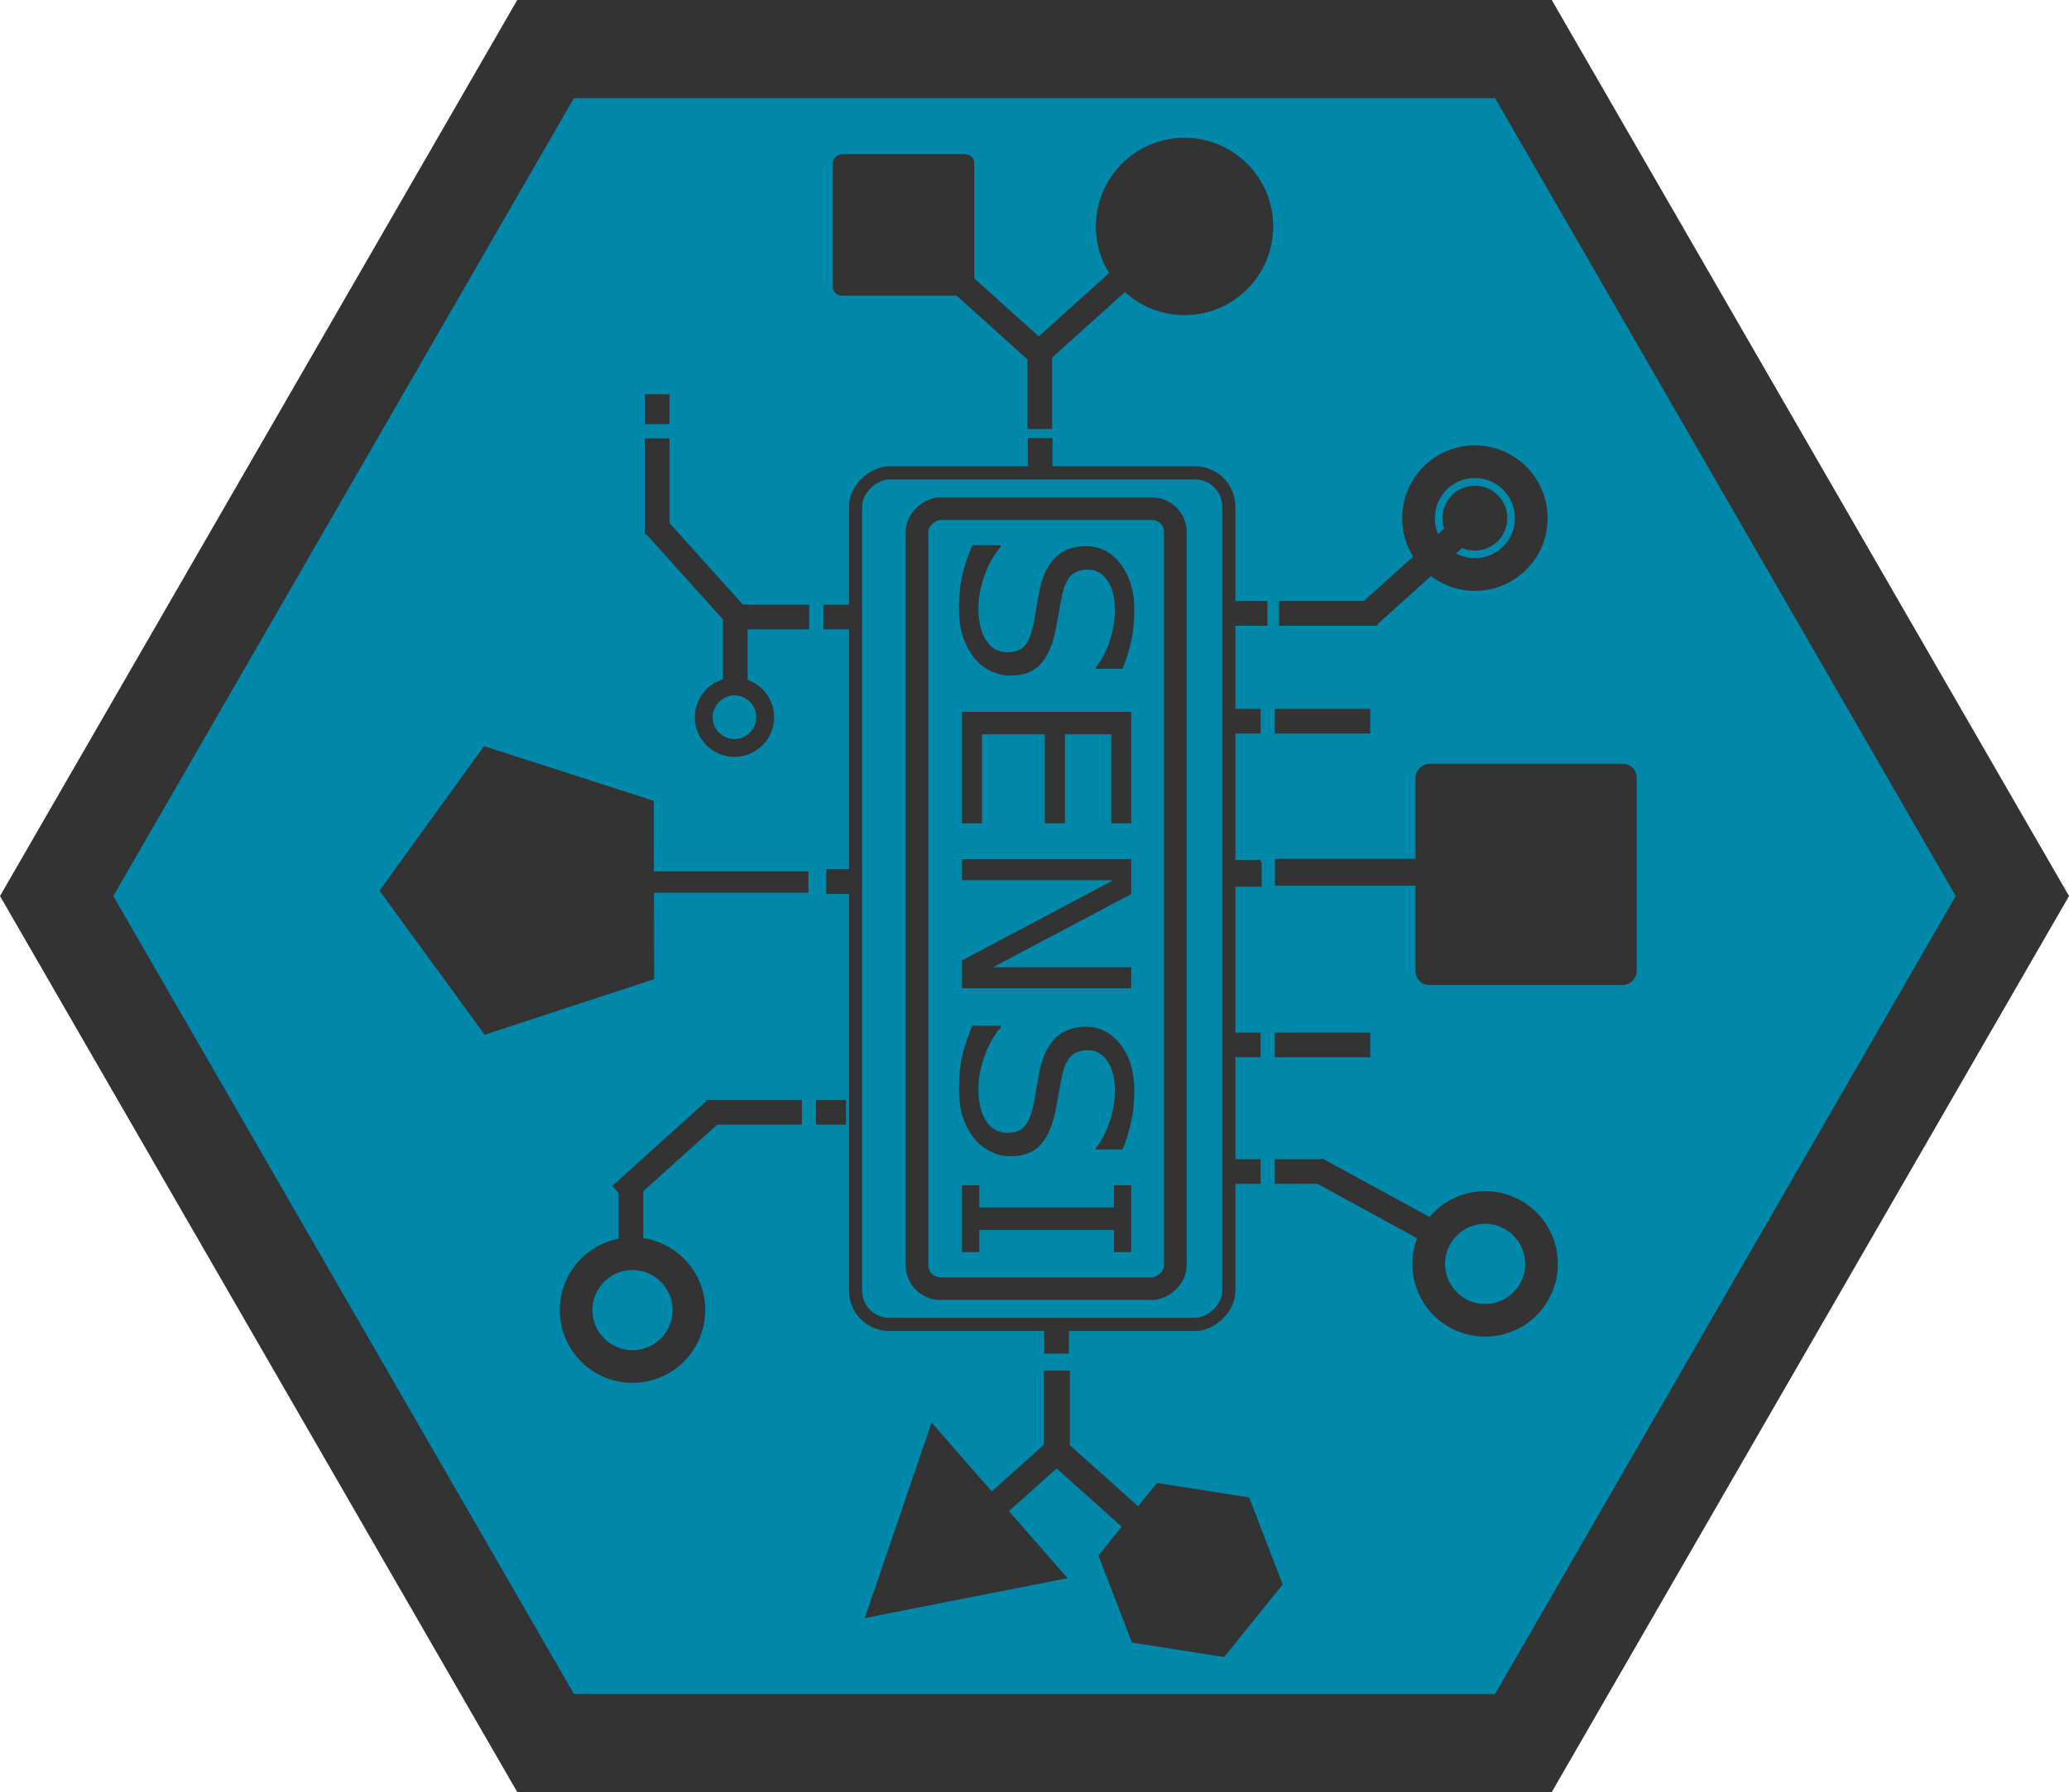 <?xml version='1.0' encoding='UTF-8' standalone='no'?>
<svg xmlns:svg="http://www.w3.org/2000/svg" xmlns:cc="http://creativecommons.org/ns#" xmlns:inkscape="http://www.inkscape.org/namespaces/inkscape" width="74.379" viewBox="0 0 74.379 64.415" sodipodi:docname="SENSIqueer.svg" xmlns:sodipodi="http://sodipodi.sourceforge.net/DTD/sodipodi-0.dtd" inkscape:version="0.92.4 (5da689c313, 2019-01-14)" xmlns:rdf="http://www.w3.org/1999/02/22-rdf-syntax-ns#" xmlns:dc="http://purl.org/dc/elements/1.1/" height="64.415" xmlns="http://www.w3.org/2000/svg" version="1.1" id="svg2">
 <sodipodi:namedview inkscape:zoom="4.1818246" guidetolerance="10" inkscape:cy="18.485705" inkscape:snap-global="true" inkscape:window-maximized="1" fit-margin-right="0" inkscape:current-layer="svg2" fit-margin-left="0" inkscape:pageshadow="2" objecttolerance="10" pagecolor="#ffffff" bordercolor="#666666" inkscape:window-x="-9" fit-margin-bottom="0" inkscape:window-height="1001" id="namedview10" inkscape:window-y="1071" fit-margin-top="0" inkscape:window-width="1920" showgrid="false" borderopacity="1" inkscape:pageopacity="0" gridtolerance="10" inkscape:cx="-35.172152"/>
 <defs id="defs6">
  <clipPath clipPathUnits="userSpaceOnUse" id="clipPath143">
   <rect width="203.144" x="-715.157" height="203.144" y="67.805" transform="rotate(-43.315)" style="stroke-width:1.712" id="rect145"/>
  </clipPath>
  <clipPath clipPathUnits="userSpaceOnUse" id="clipPath4719">
   <rect width="8.878" x="-34.547" rx="2.471" ry="0.407" height="42.942" y="25.718" style="fill:#000000;fill-opacity:1;stroke:#000000" id="rect4721"/>
  </clipPath>
  <clipPath clipPathUnits="userSpaceOnUse" id="clipPath4885">
   <circle cy="-28.001" transform="rotate(-38.419)" style="fill:none;stroke:#4d4d4d;stroke-width:0.602" r="10.93" id="circle4887" cx="-52.648"/>
  </clipPath>
  <clipPath clipPathUnits="userSpaceOnUse" id="clipPath4889">
   <circle cy="-28.001" transform="rotate(-38.419)" style="fill:none;stroke:#4d4d4d;stroke-width:0.602" r="10.93" id="circle4891" cx="-52.648"/>
  </clipPath>
  <clipPath clipPathUnits="userSpaceOnUse" id="clipPath4893">
   <circle cy="-28.001" transform="rotate(-38.419)" style="fill:none;stroke:#4d4d4d;stroke-width:0.602" r="10.93" id="circle4895" cx="-52.648"/>
  </clipPath>
  <clipPath clipPathUnits="userSpaceOnUse" id="clipPath4897">
   <circle cy="-28.001" transform="rotate(-38.419)" style="fill:none;stroke:#4d4d4d;stroke-width:0.602" r="10.93" id="circle4899" cx="-52.648"/>
  </clipPath>
  <clipPath clipPathUnits="userSpaceOnUse" id="clipPath4913">
   <circle cy="-54.135" transform="rotate(-38.419)" style="fill:none;stroke:#4d4d4d;stroke-width:1.339" r="24.284" id="circle4915" cx="-88.579"/>
  </clipPath>
  <clipPath clipPathUnits="userSpaceOnUse" id="clipPath4923">
   <path d="m -98.062,-0.254 c -0.495,0 -0.99,0 -1.484,0 -0.19,0 -0.384,0.034 -0.571,0 -0.237,-0.043 -0.449,-0.181 -0.685,-0.228 -0.299,-0.06 -0.615,0.06 -0.913,0 -0.236,-0.047 -0.449,-0.181 -0.685,-0.228 -0.149,-0.03 -0.305,0.017 -0.457,0 -0.193,-0.021 -0.378,-0.09 -0.571,-0.114 -0.113,-0.014 -0.228,0 -0.343,0 -0.304,0 -0.609,0 -0.913,0 -0.114,0 -0.234,0.036 -0.343,0 -0.036,-0.012 0.027,-0.087 0,-0.114 -0.027,-0.027 -0.076,0 -0.114,0 -0.228,0 -0.457,0 -0.685,0 -0.076,0 -0.155,0.018 -0.228,0 -0.083,-0.021 -0.147,-0.091 -0.228,-0.114 -0.187,-0.053 -0.383,-0.067 -0.571,-0.114 -0.234,-0.058 -0.449,-0.181 -0.685,-0.228 -0.075,-0.015 -0.154,0.015 -0.228,0 -0.118,-0.024 -0.228,-0.076 -0.343,-0.114 -0.114,-0.038 -0.231,-0.069 -0.343,-0.114 -0.066,-0.026 -0.391,-0.202 -0.457,-0.228 -0.074,-0.03 -0.482,-0.139 -0.571,-0.228 -0.027,-0.027 0.027,-0.087 0,-0.114 -0.027,-0.027 -0.078,0.012 -0.114,0 -0.827,-0.276 0.18,0.033 -0.343,-0.228 -0.332,-0.166 -0.402,-0.039 -0.685,-0.228 -0.599,-0.399 0.495,0.266 -0.114,-0.343 -0.114,-0.114 -0.228,0.057 -0.343,0 -0.252,-0.126 -0.035,-0.071 -0.114,-0.228 -0.052,-0.105 -0.259,-0.201 -0.343,-0.228 -0.036,-0.012 -0.087,0.027 -0.114,0 -1.1e-4,-1.092e-4 1.7e-4,-0.342 0,-0.343 -0.017,-0.051 -0.09,-0.066 -0.114,-0.114 -0.017,-0.034 0.017,-0.08 0,-0.114 -0.024,-0.048 -0.084,-0.069 -0.114,-0.114 -0.047,-0.071 -0.067,-0.158 -0.114,-0.228 -0.03,-0.045 -0.076,-0.076 -0.114,-0.114 -0.114,-0.114 -0.242,-0.216 -0.343,-0.343 -0.053,-0.066 -0.054,-0.168 -0.114,-0.228 -0.06,-0.06 -0.168,-0.054 -0.228,-0.114 -0.027,-0.027 0.027,-0.087 0,-0.114 -0.06,-0.06 -0.177,-0.046 -0.228,-0.114 -0.072,-0.096 -0.042,-0.246 -0.114,-0.343 -0.051,-0.068 -0.177,-0.046 -0.228,-0.114 -0.072,-0.096 -0.042,-0.246 -0.114,-0.343 -0.051,-0.068 -0.158,-0.067 -0.228,-0.114 -0.045,-0.03 -0.076,-0.076 -0.114,-0.114 -0.076,-0.076 -0.169,-0.139 -0.228,-0.228 -0.021,-0.032 0.027,-0.087 0,-0.114 -0.027,-0.027 -0.076,0 -0.114,0 -0.076,0 -0.16,0.034 -0.228,0 -0.034,-0.017 0.012,-0.078 0,-0.114 -0.027,-0.081 -0.054,-0.168 -0.114,-0.228 -0.236,-0.236 0.009,0.361 -0.228,-0.114 -0.079,-0.157 0.138,-0.102 -0.114,-0.228 -0.034,-0.017 -0.087,0.027 -0.114,0 -0.236,-0.236 0.361,0.009 -0.114,-0.228 -0.157,-0.079 -0.102,0.138 -0.228,-0.114 -0.046,-0.091 0.046,-0.251 0,-0.343 -0.048,-0.096 -0.194,-0.126 -0.228,-0.228 -0.024,-0.072 0,-0.152 0,-0.228 0,-0.114 0,-0.228 0,-0.343 0,-0.066 -0.021,-0.529 0,-0.571 0.048,-0.096 0.18,-0.132 0.228,-0.228 0.017,-0.034 -0.017,-0.08 0,-0.114 0.024,-0.048 0.09,-0.066 0.114,-0.114 0.017,-0.034 -0.021,-0.083 0,-0.114 0.06,-0.09 0.152,-0.152 0.228,-0.228 0.076,-0.076 0.152,-0.152 0.228,-0.228 0.038,-0.038 0.09,-0.066 0.114,-0.114 0.017,-0.034 -0.021,-0.083 0,-0.114 -0.098,-0.53 0.246,-0.131 0.343,-0.228 0.06,-0.06 0.067,-0.158 0.114,-0.228 0.03,-0.045 0.076,-0.076 0.114,-0.114 0.038,-0.038 0.066,-0.09 0.114,-0.114 0.034,-0.017 0.08,0.017 0.114,0 0.096,-0.048 0.132,-0.18 0.228,-0.228 0.068,-0.034 0.175,0.054 0.228,0 0.027,-0.027 -0.027,-0.087 0,-0.114 0.027,-0.027 0.076,0 0.114,0 0.228,0 0.457,0 0.685,0 0.533,0 1.066,0 1.599,0 0.228,0 0.457,0 0.685,0 0.076,0 0.155,0.018 0.228,0 0.083,-0.021 0.146,-0.094 0.228,-0.114 0.074,-0.018 0.152,0 0.228,0 0.19,0 0.381,0 0.571,0 0.571,0 1.142,0 1.713,0 0.381,0 0.761,0 1.142,0 0.076,0 0.152,0 0.228,0 0.114,0 0.232,-0.028 0.343,0 0.052,0.013 0.066,0.09 0.114,0.114 0.034,0.017 0.682,0 0.799,0 0.609,0 1.218,0 1.827,0 0.228,0 0.457,0 0.685,0 0.076,0 0.152,0 0.228,0 0.038,0 0.078,-0.012 0.114,0 0.081,0.027 0.158,0.067 0.228,0.114 0.045,0.03 0.063,0.097 0.114,0.114 0.063,0.021 0.588,0 0.685,0 0.038,0 0.076,0 0.114,0 0.038,0 0.08,-0.017 0.114,0 0.048,0.024 0.066,0.09 0.114,0.114 0.034,0.017 0.076,0 0.114,0 0.038,0 0.076,0 0.114,0 0.228,0 0.457,0 0.685,0 0.723,0 1.446,0 2.169,0 0.228,0 0.457,0 0.685,0 0.114,0 0.232,-0.028 0.343,0 0.083,0.021 0.146,0.094 0.228,0.114 0.074,0.018 0.152,0 0.228,0 0.228,0 0.457,0 0.685,0 0.11,0 0.651,-0.017 0.685,0 0.048,0.024 0.066,0.09 0.114,0.114 0.034,0.017 0.08,-0.017 0.114,0 0.29,0.145 -0.117,0.136 0.343,0.228 0.22,0.044 0.466,-0.044 0.685,0 0.236,0.047 0.449,0.181 0.685,0.228 0.149,0.03 0.309,-0.037 0.457,0 0.083,0.021 0.146,0.094 0.228,0.114 0.074,0.018 0.156,-0.024 0.228,0 0.356,0.119 -0.038,0.076 0.114,0.228 0.03,0.03 0.524,-0.031 0.571,0 0.071,0.047 0.043,0.181 0.114,0.228 0.063,0.042 0.155,-0.021 0.228,0 0.733,0.21 0.347,0.201 0.913,0.343 0.037,0.009 0.076,0 0.114,0 0.114,0.038 0.226,0.085 0.343,0.114 0.037,0.009 0.076,0 0.114,0 0.097,0 0.609,-0.019 0.685,0 0.165,0.041 0.292,0.187 0.457,0.228 0.074,0.018 0.156,-0.024 0.228,0 0.051,0.017 0.066,0.09 0.114,0.114 0.091,0.046 0.251,-0.046 0.343,0 0.034,0.017 -0.034,0.097 0,0.114 0.073,0.036 0.573,-0.037 0.685,0 0.076,0.038 0.152,0.076 0.228,0.114 0,0.038 -0.027,0.087 0,0.114 0.06,0.06 0.152,0.076 0.228,0.114 0.076,0.038 0.148,0.087 0.228,0.114 0.072,0.024 0.16,-0.034 0.228,0 0.096,0.048 0.139,0.169 0.228,0.228 0.499,0.332 -0.038,-0.051 0.457,0.114 0.158,0.053 0.116,0.259 0.228,0.343 0.096,0.072 0.235,0.06 0.343,0.114 0.048,0.024 0.069,0.084 0.114,0.114 0.071,0.047 0.181,0.043 0.228,0.114 0.042,0.063 -0.042,0.165 0,0.228 0.013,0.019 0.41,0.193 0.457,0.228 0.086,0.065 0.152,0.152 0.228,0.228 0.038,0.038 0.09,0.066 0.114,0.114 0.017,0.034 -0.017,0.08 0,0.114 0.238,0.475 -0.008,-0.122 0.228,0.114 0.027,0.027 -0.027,0.087 0,0.114 0.027,0.027 0.087,-0.027 0.114,0 0.011,0.011 0,0.527 0,0.571 0,0.228 0,0.457 0,0.685 0,0.076 0.018,0.155 0,0.228 -0.021,0.083 -0.083,0.149 -0.114,0.228 -0.045,0.112 -0.06,0.235 -0.114,0.343 -0.024,0.048 -0.082,0.071 -0.114,0.114 -0.082,0.11 -0.16,0.223 -0.228,0.343 -0.084,0.148 -0.108,0.336 -0.228,0.457 -0.085,0.085 -0.257,0.029 -0.343,0.114 -0.085,0.085 -0.076,0.228 -0.114,0.343 -0.114,0.076 -0.246,0.131 -0.343,0.228 -0.12,0.12 -0.126,0.321 -0.228,0.457 -0.494,0.494 -0.018,-0.03 -0.343,0.457 -0.097,0.145 -0.351,0.316 -0.457,0.457 -0.051,0.068 -0.043,0.181 -0.114,0.228 -0.063,0.042 -0.152,0 -0.228,0 -0.114,0 -0.234,-0.036 -0.343,0 -0.13,0.043 -0.233,0.146 -0.343,0.228 -0.043,0.032 -0.062,0.101 -0.114,0.114 -0.111,0.028 -0.234,-0.036 -0.343,0 -0.13,0.043 -0.22,0.167 -0.343,0.228 -0.033,0.017 -0.671,0.218 -0.685,0.228 -0.068,0.051 -0.076,0.152 -0.114,0.228 -0.114,0.114 -0.204,0.259 -0.343,0.343 -0.065,0.039 -0.154,-0.015 -0.228,0 -0.118,0.024 -0.224,0.094 -0.343,0.114 -0.113,0.019 -0.231,-0.022 -0.343,0 -0.083,0.017 -0.144,0.1 -0.228,0.114 -0.15,0.025 -0.304,0 -0.457,0 -0.114,0 -0.228,0 -0.343,0 -0.419,0 -0.837,0 -1.256,0 -0.533,0 -1.066,0 -1.599,0 -0.114,0 -0.228,0 -0.343,0 -0.114,0 -0.23,-0.019 -0.343,0 -0.119,0.02 -0.225,0.091 -0.343,0.114 -0.127,0.025 -0.422,0 -0.571,0 -0.381,0 -0.761,0 -1.142,0 -0.19,0 -0.381,0 -0.571,0 -0.076,0 -0.16,0.034 -0.228,0 -0.034,-0.017 0.027,-0.087 0,-0.114 -0.057,-0.057 -0.285,0.057 -0.343,0 -0.027,-0.027 0.027,-0.087 0,-0.114 -0.054,-0.054 -0.175,0.054 -0.228,0 -0.027,-0.027 0.027,-0.087 0,-0.114 -0.027,-0.027 -0.08,0.017 -0.114,0 -0.048,-0.024 -0.076,-0.076 -0.114,-0.114 -0.114,-0.038 -0.228,-0.076 -0.343,-0.114 z" inkscape:connector-curvature="0" style="fill:none;stroke:#000000;stroke-width:1.673px;stroke-linecap:butt;stroke-linejoin:miter;stroke-opacity:1" id="path4925"/>
  </clipPath>
  <clipPath clipPathUnits="userSpaceOnUse" id="clipPath4929">
   <path d="m -89.612,-2.994 c -0.114,-0.152 -0.228,-0.304 -0.343,-0.457 0,-0.038 0.017,-0.08 0,-0.114 -0.024,-0.048 -0.066,-0.09 -0.114,-0.114 -0.034,-0.017 -0.087,0.027 -0.114,0 -0.027,-0.027 0.012,-0.078 0,-0.114 -0.027,-0.081 -0.063,-0.16 -0.114,-0.228 -0.616,-0.821 0.127,0.241 -0.457,-0.343 -0.027,-0.027 0.017,-0.08 0,-0.114 -0.061,-0.123 -0.131,-0.246 -0.228,-0.343 -0.12,-0.12 -0.336,-0.108 -0.457,-0.228 -0.446,-0.446 0.026,-0.061 -0.114,-0.343 -0.069,-0.137 -0.274,-0.206 -0.343,-0.343 -0.017,-0.034 0.027,-0.087 0,-0.114 -0.027,-0.027 -0.087,0.027 -0.114,0 -0.027,-0.027 0.027,-0.087 0,-0.114 -0.027,-0.027 -0.087,0.027 -0.114,0 -0.04,-0.04 0.047,-0.319 0,-0.343 -0.068,-0.034 -0.16,0.034 -0.228,0 -0.03,-0.015 0.023,-0.16 0,-0.228 -0.027,-0.081 -0.076,-0.152 -0.114,-0.228 -0.076,-0.152 -0.134,-0.315 -0.228,-0.457 -0.03,-0.045 -0.09,-0.066 -0.114,-0.114 -0.017,-0.034 0.017,-0.08 0,-0.114 -0.238,-0.475 0.008,0.122 -0.228,-0.114 -0.027,-0.027 0,-0.076 0,-0.114 -0.038,-0.076 -0.054,-0.168 -0.114,-0.228 -0.027,-0.027 -0.087,0.027 -0.114,0 -0.054,-0.054 0.034,-0.16 0,-0.228 -0.024,-0.048 -0.09,-0.066 -0.114,-0.114 -0.037,-0.075 0.034,-0.47 0,-0.571 -0.027,-0.081 -0.087,-0.148 -0.114,-0.228 -0.024,-0.072 0.054,-0.175 0,-0.228 -0.236,-0.236 0.009,0.361 -0.228,-0.114 -0.034,-0.068 0.054,-0.175 0,-0.228 -0.027,-0.027 -0.087,0.027 -0.114,0 -0.027,-0.027 0.027,-0.087 0,-0.114 -0.054,-0.054 -0.175,0.054 -0.228,0 -0.027,-0.027 0.027,-0.087 0,-0.114 -0.054,-0.054 -0.16,0.034 -0.228,0 -0.048,-0.024 -0.076,-0.076 -0.114,-0.114 -0.076,-0.076 -0.152,-0.152 -0.228,-0.228 -0.178,-0.178 -0.321,-0.332 -0.571,-0.457 -0.068,-0.034 -0.152,0 -0.228,0 -0.038,0 -0.087,0.027 -0.114,0 -0.06,-0.06 -0.054,-0.168 -0.114,-0.228 -0.027,-0.027 -0.08,0.017 -0.114,0 -0.048,-0.024 -0.063,-0.097 -0.114,-0.114 -0.072,-0.024 -0.16,0.034 -0.228,0 -0.034,-0.017 0,-0.076 0,-0.114 -0.076,-0.038 -0.148,-0.087 -0.228,-0.114 -0.036,-0.012 -0.076,0 -0.114,0 -0.114,-0.038 -0.231,-0.069 -0.343,-0.114 -0.158,-0.063 -0.292,-0.187 -0.457,-0.228 -0.074,-0.018 -0.16,0.034 -0.228,0 -0.034,-0.017 0.036,-0.102 0,-0.114 -0.108,-0.036 -0.232,0.028 -0.343,0 -0.104,-0.026 -0.132,-0.18 -0.228,-0.228 -0.157,-0.079 -0.102,0.138 -0.228,-0.114 -0.017,-0.034 0.027,-0.087 0,-0.114 -0.038,-0.038 -0.374,0.028 -0.457,0 -0.051,-0.017 -0.066,-0.09 -0.114,-0.114 -0.034,-0.017 -0.076,0 -0.114,0 -0.076,0 -0.156,0.024 -0.228,0 -0.051,-0.017 -0.062,-0.101 -0.114,-0.114 -0.111,-0.028 -0.228,0 -0.343,0 -0.114,0 -0.228,0 -0.343,0 -0.038,0 -0.077,0.009 -0.114,0 -0.117,-0.029 -0.227,-0.081 -0.343,-0.114 -0.151,-0.043 -0.31,-0.059 -0.457,-0.114 -0.564,-0.282 -0.295,-0.175 -0.799,-0.343 -0.114,-0.038 -0.231,-0.069 -0.343,-0.114 -0.079,-0.032 -0.144,-0.1 -0.228,-0.114 -0.15,-0.025 -0.304,0 -0.457,0 -0.152,0 -0.304,0 -0.457,0 -0.114,0 -0.232,0.028 -0.343,0 -0.052,-0.013 -0.063,-0.097 -0.114,-0.114 -0.052,-0.017 -0.507,0 -0.571,0 -0.419,0 -0.837,0 -1.256,0 -0.723,0 -1.446,0 -2.169,0 -0.19,0 -0.381,0 -0.571,0 -0.114,0 -0.23,-0.019 -0.343,0 -0.119,0.02 -0.223,0.097 -0.343,0.114 -0.151,0.022 -0.304,0 -0.457,0 -0.076,0 -0.156,-0.024 -0.228,0 -0.051,0.017 -0.063,0.097 -0.114,0.114 -0.072,0.024 -0.152,0 -0.228,0 -0.076,0 -0.152,0 -0.228,0 -0.097,0 -0.395,-0.02 -0.457,0 -0.051,0.017 -0.063,0.097 -0.114,0.114 -0.435,0.145 -0.019,-0.253 -0.571,0.114 -0.032,0.021 0,0.076 0,0.114 -0.038,0.038 -0.066,0.09 -0.114,0.114 -0.068,0.034 -0.156,-0.024 -0.228,0 -0.076,0.038 -0.152,0.076 -0.228,0.114 0,0.038 0.027,0.087 0,0.114 -0.06,0.06 -0.158,0.067 -0.228,0.114 -0.045,0.03 -0.063,0.097 -0.114,0.114 -0.072,0.024 -0.156,-0.024 -0.228,0 -0.227,0.076 -0.053,0.107 -0.114,0.228 -0.024,0.048 -0.084,0.069 -0.114,0.114 -0.047,0.071 -0.067,0.158 -0.114,0.228 -0.03,0.045 -0.09,0.066 -0.114,0.114 -0.034,0.068 0.034,0.16 0,0.228 -0.024,0.048 -0.076,0.076 -0.114,0.114 -0.038,0.038 -0.069,0.084 -0.114,0.114 -0.071,0.047 -0.177,0.046 -0.228,0.114 -0.138,0.184 -0.114,0.368 -0.114,0.571 0,0.076 0,0.152 0,0.228 0,0.038 0.036,0.102 0,0.114 -0.108,0.036 -0.251,-0.069 -0.343,0 -0.096,0.072 -0.07,0.231 -0.114,0.343 -0.032,0.079 -0.067,0.158 -0.114,0.228 -0.124,0.186 -0.169,0.047 -0.228,0.343 0,0.114 0,0.228 0,0.343 -0.038,0.038 -0.097,0.063 -0.114,0.114 -0.019,0.058 0,0.603 0,0.685 0,0.038 0.017,0.08 0,0.114 -0.024,0.048 -0.09,0.066 -0.114,0.114 -0.017,0.034 0,0.076 0,0.114 0,0.266 0,0.533 0,0.799 0,0.076 0,0.152 0,0.228 0,0.076 -0.034,0.16 0,0.228 0.017,0.034 0.08,-0.017 0.114,0 0.048,0.024 0.09,0.066 0.114,0.114 0.034,0.068 -0.034,0.16 0,0.228 0.061,0.123 0.158,0.225 0.228,0.343 0.135,0.225 0.132,0.36 0.343,0.571 0.06,0.06 0.168,0.054 0.228,0.114 0.172,0.172 0.27,0.415 0.457,0.571 0.059,0.049 0.155,-0.018 0.228,0 0.083,0.021 0.16,0.063 0.228,0.114 0.172,0.129 0.289,0.322 0.457,0.457 0.107,0.086 0.228,0.152 0.343,0.228 0.114,0.076 0.216,0.174 0.343,0.228 0.811,0.348 0.164,0.01 0.685,0.114 0.41,0.082 0.729,0.388 1.142,0.457 0.113,0.019 0.228,0 0.343,0 0.19,0 0.381,0 0.571,0 0.038,0 0.077,-0.006 0.114,0 0.191,0.032 0.385,0.057 0.571,0.114 0.732,0.225 0.811,0.389 1.484,0.457 0.454,0.045 0.915,-0.033 1.37,0 0.268,0.019 0.531,0.095 0.799,0.114 0.266,0.019 0.534,-0.022 0.799,0 0.193,0.016 0.378,0.095 0.571,0.114 0.189,0.019 0.381,0 0.571,0 0.647,0 1.294,0 1.941,0 0.381,0 0.761,0 1.142,0 0.149,0 0.571,0.023 0.685,0 0.083,-0.017 0.146,-0.094 0.228,-0.114 0.074,-0.018 0.152,0 0.228,0 0.117,0 0.819,0.024 0.913,0 0.165,-0.041 0.295,-0.175 0.457,-0.228 0.062,-0.021 0.418,0 0.457,0 0.304,0 0.609,0 0.913,0 0.165,0 0.679,0.024 0.799,0 0.911,-0.182 -0.835,-0.114 0.685,-0.114 0.228,0 0.457,0 0.685,0 0.076,0 0.152,0 0.228,0 0.038,0 0.08,0.017 0.114,0 0.048,-0.024 0.066,-0.09 0.114,-0.114 0.026,-0.013 0.43,0 0.457,0 0.419,0 0.837,0 1.256,0 0.14,0 0.455,0.005 0.457,0 0.036,-0.108 0.036,-0.234 0,-0.343 -0.012,-0.036 -0.087,0.027 -0.114,0 -0.027,-0.027 -0.027,-0.087 0,-0.114 0.004,-0.005 0.415,0 0.457,0 0.038,0 0.08,0.017 0.114,0 0.048,-0.024 0.06,-0.114 0.114,-0.114 0.157,0 0.304,0.076 0.457,0.114 z" inkscape:connector-curvature="0" style="fill:none;stroke:#000000;stroke-width:1.673px;stroke-linecap:butt;stroke-linejoin:miter;stroke-opacity:1" id="path4931"/>
  </clipPath>
  <clipPath clipPathUnits="userSpaceOnUse" id="clipPath4937">
   <path d="m -106.607,-13.806 3.31,2.503 9.527,2.503 1.938,3.714 -15.179,2.745 -9.285,-6.298 z" inkscape:connector-curvature="0" style="fill:none;stroke:#000000;stroke-width:0.335;stroke-linecap:butt;stroke-linejoin:miter;stroke-miterlimit:4;stroke-dasharray:none;stroke-opacity:1" id="path4939"/>
  </clipPath>
  <clipPath clipPathUnits="userSpaceOnUse" id="clipPath5191">
   <path d="M -69.327,0.819 -46.127,24.019 -43.057,8.325 V -2.729 Z" inkscape:connector-curvature="0" style="fill:none;stroke:#000000;stroke-width:1px;stroke-linecap:butt;stroke-linejoin:miter;stroke-opacity:1" id="path5193"/>
  </clipPath>
  <clipPath clipPathUnits="userSpaceOnUse" id="clipPath5742">
   <path d="m -74.513,-4.64 24.974,24.974 V -4.64 Z" inkscape:connector-curvature="0" style="fill:none;stroke:#000000;stroke-width:1px;stroke-linecap:butt;stroke-linejoin:miter;stroke-opacity:1" id="path5744"/>
  </clipPath>
  <clipPath clipPathUnits="userSpaceOnUse" id="clipPath5785">
   <rect width="20.812" x="-29.375" ry="0.834" height="11.157" y="42.647" transform="rotate(45)" style="fill:#333333;fill-opacity:1;stroke:none;stroke-width:0.225;stroke-miterlimit:4;stroke-dasharray:none;stroke-opacity:1" id="rect5787"/>
  </clipPath>
  <clipPath clipPathUnits="userSpaceOnUse" id="clipPath5799">
   <rect width="29.726" x="-89.513" ry="5.889" height="29.357" y="7.84" transform="rotate(-45)" style="fill:#333333;fill-opacity:1;stroke:none;stroke-width:0.255;stroke-miterlimit:4;stroke-dasharray:none;stroke-opacity:1" id="rect5801"/>
  </clipPath>
  <clipPath clipPathUnits="userSpaceOnUse" id="clipPath5799-1">
   <rect width="29.726" x="-89.513" ry="5.889" height="29.357" y="7.84" transform="rotate(-45)" style="fill:#333333;fill-opacity:1;stroke:none;stroke-width:0.255;stroke-miterlimit:4;stroke-dasharray:none;stroke-opacity:1" id="rect5801-2"/>
  </clipPath>
  <clipPath clipPathUnits="userSpaceOnUse" id="clipPath1540">
   <rect width="23.604" x="75.155" ry="1.126" height="15.511" y="24.289" transform="rotate(90)" style="fill:none;fill-opacity:1;stroke:#000000;stroke-width:0.09;stroke-miterlimit:4;stroke-dasharray:none;stroke-opacity:1" id="rect1542"/>
  </clipPath>
  <clipPath clipPathUnits="userSpaceOnUse" id="clipPath1119">
   <rect width="20.004" x="330.999" rx="2.629" ry="1.581" y="74.346" height="20.327" style="opacity:0.511;fill:none;fill-opacity:1;stroke:#000000;stroke-width:0.426;stroke-miterlimit:4;stroke-dasharray:none;stroke-dashoffset:0;stroke-opacity:1" id="rect1121"/>
  </clipPath>
  <clipPath clipPathUnits="userSpaceOnUse" id="clipPath3321">
   <rect width="20.004" x="753.907" rx="2.629" ry="1.581" height="20.327" y="386.042" style="opacity:0.511;fill:none;fill-opacity:1;stroke:#000000;stroke-width:0.426;stroke-miterlimit:4;stroke-dasharray:none;stroke-dashoffset:0;stroke-opacity:1" id="rect3323"/>
  </clipPath>
  <clipPath clipPathUnits="userSpaceOnUse" id="clipPath4719-1">
   <rect width="8.878" x="-34.547" rx="2.471" ry="0.407" height="42.942" y="25.718" style="fill:#000000;fill-opacity:1;stroke:#000000" id="rect4721-3"/>
  </clipPath>
  <clipPath clipPathUnits="userSpaceOnUse" id="clipPath6702">
   <rect width="8.878" x="-34.547" rx="2.471" ry="0.407" height="42.942" y="25.718" style="fill:#000000;fill-opacity:1;stroke:#000000" id="rect6700"/>
  </clipPath>
  <clipPath clipPathUnits="userSpaceOnUse" id="clipPath143-4">
   <rect width="203.144" x="-715.157" y="67.805" height="203.144" transform="rotate(-43.315)" style="stroke-width:1.712" id="rect145-9"/>
  </clipPath>
 </defs>
 <path d="M 19.613,62.651 2.037,32.207 19.613,1.764 H 54.766 L 72.343,32.207 54.766,62.651 Z" inkscape:connector-curvature="0" style="fill:#0088aa;fill-opacity:1;stroke:#333333;stroke-width:3.528;stroke-miterlimit:4;stroke-dasharray:none;stroke-dashoffset:0;stroke-opacity:1" id="path2846"/>
 <path d="m 55.578,18.624 a 2.557,2.557 0 0 0 -2.557,-2.557 2.557,2.557 0 0 0 -2.557,2.557 2.557,2.557 0 0 0 2.557,2.557 2.557,2.557 0 0 0 2.557,-2.557 z m -1.059,0 a 1.498,1.498 0 0 1 -1.498,1.498 1.498,1.498 0 0 1 -1.498,-1.498 1.498,1.498 0 0 1 1.498,-1.498 1.498,1.498 0 0 1 1.498,1.498 z" inkscape:connector-curvature="0" style="opacity:1;fill:#333333;fill-opacity:1;stroke:#333333;stroke-width:0.116;stroke-miterlimit:4;stroke-dasharray:none;stroke-opacity:1" id="path4764"/>
 <circle cy="-53.021" transform="rotate(90)" style="opacity:1;fill:#333333;fill-opacity:1;stroke:#333333;stroke-width:0.087;stroke-miterlimit:4;stroke-dasharray:none;stroke-opacity:1" id="circle4766" r="1.122" cx="18.624"/>
 <rect width="6.374" x="22.635" ry="0" height="0.664" y="31.372" style="opacity:1;fill:#333333;fill-opacity:1;stroke:#333333;stroke-width:0.105;stroke-miterlimit:4;stroke-dasharray:none;stroke-opacity:1" id="rect4770"/>
 <rect width="3.248" x="49.308" ry="0" height="0.856" y="-38.418" transform="rotate(90)" style="opacity:1;fill:#333333;fill-opacity:1;stroke:#333333;stroke-width:0.085;stroke-miterlimit:4;stroke-dasharray:none;stroke-opacity:1" id="rect4772"/>
 <rect width="4.786" x="63.297" ry="0" y="13.093" height="0.837" transform="matrix(0.745,0.667,-0.671,0.742,0,0)" style="opacity:1;fill:#333333;fill-opacity:1;stroke:#333333;stroke-width:0.102;stroke-miterlimit:4;stroke-dasharray:none;stroke-opacity:1" id="rect4774"/>
 <rect width="4.786" x="6.961" ry="0" height="0.837" y="63.748" transform="matrix(-0.745,0.667,0.671,0.742,0,0)" style="opacity:1;fill:#333333;fill-opacity:1;stroke:#333333;stroke-width:0.102;stroke-miterlimit:4;stroke-dasharray:none;stroke-opacity:1" id="rect4776"/>
 <rect width="3.077" x="-15.382" ry="0" y="-37.784" height="0.807" transform="matrix(0,-1,-1,0,0,0)" style="opacity:1;fill:#333333;fill-opacity:1;stroke:#333333;stroke-width:0.08;stroke-miterlimit:4;stroke-dasharray:none;stroke-opacity:1" id="rect4780"/>
 <rect width="4.522" x="19.423" ry="0" height="0.791" y="-34.819" transform="matrix(0.743,-0.669,-0.669,-0.743,0,0)" style="opacity:1;fill:#333333;fill-opacity:1;stroke:#333333;stroke-width:0.096;stroke-miterlimit:4;stroke-dasharray:none;stroke-opacity:1" id="rect4782"/>
 <rect width="4.522" x="-36.129" ry="0" y="15.158" height="0.791" transform="rotate(-138.007)" style="opacity:1;fill:#333333;fill-opacity:1;stroke:#333333;stroke-width:0.096;stroke-miterlimit:4;stroke-dasharray:none;stroke-opacity:1" id="rect4784"/>
 <circle cy="-42.583" transform="rotate(90)" style="opacity:1;fill:#333333;fill-opacity:1;stroke:#333333;stroke-width:0.177;stroke-miterlimit:4;stroke-dasharray:none;stroke-opacity:1" r="3.099" id="circle4788" cx="8.14"/>
 <rect width="4.944" x="5.614" rx="0.25" ry="0.25" y="-34.955" height="4.944" transform="rotate(90)" style="opacity:1;fill:#333333;fill-opacity:1;stroke:#333333;stroke-width:0.14;stroke-miterlimit:4;stroke-dasharray:none;stroke-opacity:1" id="rect4790"/>
 <path sodipodi:cy="560.42255" inkscape:flatsided="true" sodipodi:sides="5" d="m -362.876,660.714 -142.989,-3.776 -40.595,-137.158 117.9,-80.992 113.461,87.102 z" sodipodi:r2="60.838161" inkscape:randomized="0" sodipodi:type="star" inkscape:transform-center-y="20.650768" inkscape:rounded="0" transform="matrix(0.027,0.035,-0.035,0.027,50.369,31.982)" sodipodi:cx="-431.77216" style="opacity:1;fill:#333333;fill-opacity:1;stroke:#333333;stroke-width:2.762;stroke-miterlimit:4;stroke-dasharray:none;stroke-opacity:1" sodipodi:arg2="1.5971967" inkscape:transform-center-x="0.46065586" sodipodi:r1="121.67632" id="path4792" sodipodi:arg1="0.96887812"/>
 <rect width="7.737" x="27.562" rx="0.391" ry="0.391" y="-58.731" height="7.737" transform="rotate(90)" style="opacity:1;fill:#333333;fill-opacity:1;stroke:#333333;stroke-width:0.219;stroke-miterlimit:4;stroke-dasharray:none;stroke-opacity:1" id="rect4794"/>
 <path sodipodi:cy="344.89777" inkscape:flatsided="true" sodipodi:sides="3" d="M -32.141,436.376 -224.475,364.464 -66.03,233.854 Z" sodipodi:r2="59.276054" inkscape:randomized="0" sodipodi:type="star" inkscape:transform-center-y="-17.483608" inkscape:rounded="0" transform="matrix(0.001,0.035,-0.035,0.001,46.497,58.759)" sodipodi:cx="-107.54876" style="opacity:1;fill:#333333;fill-opacity:1;stroke:#333333;stroke-width:3.916;stroke-miterlimit:4;stroke-dasharray:none;stroke-opacity:1" sodipodi:arg2="1.928596" inkscape:transform-center-x="26.156667" sodipodi:r1="118.55211" id="path4796" sodipodi:arg1="0.88139845"/>
 <path sodipodi:cy="-80.352531" inkscape:flatsided="true" sodipodi:sides="6" d="m -678.67,3.709 -105.558,14.71 -65.518,-84.061 40.04,-98.771 105.558,-14.71 65.518,84.061 z" sodipodi:r2="53.289085" inkscape:randomized="0" sodipodi:type="star" inkscape:transform-center-y="-3.3897822" inkscape:rounded="0" transform="matrix(0.007,0.03,-0.03,0.007,45.598,79.321)" sodipodi:cx="-744.18805" style="opacity:1;fill:#333333;fill-opacity:1;stroke:#333333;stroke-width:3.916;stroke-miterlimit:4;stroke-dasharray:none;stroke-opacity:1" sodipodi:arg2="1.4323346" inkscape:transform-center-x="26.736574" sodipodi:r1="106.57817" id="path4798" sodipodi:arg1="0.90873586"/>
 <g transform="matrix(0,0.304,-0.304,0,31.194,26.997)" style="fill:#333333;fill-opacity:1" id="use5545-3">
  <g style="font-style:normal;font-weight:normal;font-size:27.526px;line-height:1.25;font-family:sans-serif;letter-spacing:0px;word-spacing:0px;fill:#333333;fill-opacity:1;stroke:none;stroke-width:0.688" aria-label="SENSI" id="text20">
   <path d="m -8.916,-16.864 q 0,1.169 -0.551,2.312 -0.538,1.142 -1.519,1.935 -1.075,0.86 -2.513,1.344 -1.425,0.484 -3.441,0.484 -2.164,0 -3.898,-0.403 -1.72,-0.403 -3.508,-1.196 v -3.333 h 0.188 q 1.519,1.263 3.508,1.949 1.989,0.685 3.736,0.685 2.473,0 3.844,-0.927 1.384,-0.927 1.384,-2.473 0,-1.331 -0.659,-1.962 -0.645,-0.632 -1.976,-0.981 -1.008,-0.269 -2.191,-0.444 -1.169,-0.175 -2.486,-0.444 -2.661,-0.565 -3.952,-1.922 -1.277,-1.371 -1.277,-3.562 0,-2.513 2.124,-4.113 2.124,-1.613 5.39,-1.613 2.11,0 3.871,0.403 1.761,0.403 3.118,0.995 v 3.145 h -0.188 q -1.142,-0.968 -3.011,-1.599 -1.855,-0.645 -3.804,-0.645 -2.137,0 -3.441,0.887 -1.29,0.887 -1.29,2.285 0,1.25 0.645,1.962 0.645,0.712 2.271,1.089 0.86,0.188 2.446,0.457 1.586,0.269 2.688,0.551 2.231,0.591 3.36,1.788 1.129,1.196 1.129,3.347 z" inkscape:connector-curvature="0" style="fill:#333333;stroke-width:0.688" id="path977"/>
   <path d="m 8.543,-11.152 h -13.185 v -20.013 h 13.185 v 2.366 H -1.98 v 5.484 H 8.543 v 2.366 H -1.98 v 7.433 H 8.543 Z" inkscape:connector-curvature="0" style="fill:#333333;stroke-width:0.688" id="path979"/>
   <path d="M 28.046,-11.152 H 24.753 L 15.264,-29.054 v 17.903 h -2.486 v -20.013 h 4.126 l 8.656,16.344 v -16.344 h 2.486 z" inkscape:connector-curvature="0" style="fill:#333333;stroke-width:0.688" id="path981"/>
   <path d="m 47.911,-16.864 q 0,1.169 -0.551,2.312 -0.538,1.142 -1.519,1.935 -1.075,0.86 -2.513,1.344 -1.425,0.484 -3.441,0.484 -2.164,0 -3.898,-0.403 -1.72,-0.403 -3.508,-1.196 v -3.333 h 0.188 q 1.519,1.263 3.508,1.949 1.989,0.685 3.736,0.685 2.473,0 3.844,-0.927 1.384,-0.927 1.384,-2.473 0,-1.331 -0.659,-1.962 -0.645,-0.632 -1.976,-0.981 -1.008,-0.269 -2.191,-0.444 -1.169,-0.175 -2.486,-0.444 -2.661,-0.565 -3.952,-1.922 -1.277,-1.371 -1.277,-3.562 0,-2.513 2.124,-4.113 2.124,-1.613 5.39,-1.613 2.11,0 3.871,0.403 1.761,0.403 3.118,0.995 v 3.145 h -0.188 q -1.142,-0.968 -3.011,-1.599 -1.855,-0.645 -3.804,-0.645 -2.137,0 -3.441,0.887 -1.29,0.887 -1.29,2.285 0,1.25 0.645,1.962 0.645,0.712 2.271,1.089 0.86,0.188 2.446,0.457 1.586,0.269 2.688,0.551 2.231,0.591 3.36,1.788 1.129,1.196 1.129,3.347 z" inkscape:connector-curvature="0" style="fill:#333333;stroke-width:0.688" id="path983"/>
   <path d="M 59.241,-11.152 H 51.338 v -2.043 h 2.621 V -29.122 H 51.338 v -2.043 h 7.903 v 2.043 H 56.62 v 15.927 h 2.621 z" inkscape:connector-curvature="0" style="fill:#333333;stroke-width:0.688" id="path985"/>
  </g>
 </g>
 <rect width="30.609" x="16.997" rx="1.211" ry="1.211" height="13.416" y="-44.174" transform="rotate(90)" style="opacity:1;fill:none;fill-opacity:1;stroke:#333333;stroke-width:0.473;stroke-miterlimit:4;stroke-dasharray:none;stroke-opacity:1" id="rect1798"/>
 <rect width="28.034" x="18.285" rx="0.838" ry="0.838" height="9.286" y="-42.252" transform="rotate(90)" style="opacity:1;fill:none;fill-opacity:1;stroke:#333333;stroke-width:0.813;stroke-miterlimit:4;stroke-dasharray:none;stroke-opacity:1" id="rect1798-7"/>
 <rect width="1.026" x="-16.796" ry="0" y="-37.813" height="0.84" transform="matrix(0,-1,-1,0,0,0)" style="opacity:1;fill:#333333;fill-opacity:1;stroke:#333333;stroke-width:0.047;stroke-miterlimit:4;stroke-dasharray:none;stroke-opacity:1" id="rect4780-4"/>
 <rect width="1.026" x="29.727" ry="0" y="-32.107" height="0.84" transform="scale(1,-1)" style="opacity:1;fill:#333333;fill-opacity:1;stroke:#333333;stroke-width:0.047;stroke-miterlimit:4;stroke-dasharray:none;stroke-opacity:1" id="rect4780-4-9"/>
 <rect width="1.026" x="44.308" ry="0" height="0.84" y="-31.849" transform="scale(1,-1)" style="opacity:1;fill:#333333;fill-opacity:1;stroke:#333333;stroke-width:0.047;stroke-miterlimit:4;stroke-dasharray:none;stroke-opacity:1" id="rect1927"/>
 <rect width="1.026" x="-48.632" ry="0" y="-38.402" height="0.84" transform="matrix(0,-1,-1,0,0,0)" style="opacity:1;fill:#333333;fill-opacity:1;stroke:#333333;stroke-width:0.047;stroke-miterlimit:4;stroke-dasharray:none;stroke-opacity:1" id="rect4780-4-5"/>
 <g transform="matrix(0,0.236,-0.236,0,-56.981,31.518)" id="g1997">
  <rect width="14.247" x="436.852" ry="0" y="38.419" height="3.412" transform="matrix(0,-1,-1,0,0,0)" style="opacity:1;fill:#333333;fill-opacity:1;stroke:#333333;stroke-width:0.354;stroke-miterlimit:4;stroke-dasharray:none;stroke-opacity:1" id="rect1927-6"/>
  <rect width="19.199" x="361.004" ry="0" y="-273.216" height="3.358" transform="matrix(-0.669,-0.743,-0.743,0.669,0,0)" style="opacity:1;fill:#333333;fill-opacity:1;stroke:#333333;stroke-width:0.408;stroke-miterlimit:4;stroke-dasharray:none;stroke-opacity:1" id="rect4782-8"/>
  <rect width="4.358" x="430.051" ry="0" height="3.566" y="38.342" transform="matrix(0,-1,-1,0,0,0)" style="opacity:1;fill:#333333;fill-opacity:1;stroke:#333333;stroke-width:0.2;stroke-miterlimit:4;stroke-dasharray:none;stroke-opacity:1" id="rect1992"/>
 </g>
 <g transform="matrix(0,0.236,-0.236,0,-57.072,31.518)" id="g2008">
  <rect width="14.247" x="436.852" ry="0" height="3.412" y="38.419" transform="matrix(0,-1,-1,0,0,0)" style="opacity:1;fill:#333333;fill-opacity:1;stroke:#333333;stroke-width:0.354;stroke-miterlimit:4;stroke-dasharray:none;stroke-opacity:1" id="rect2002"/>
  <rect width="19.199" x="361.004" ry="0" height="3.358" y="-273.216" transform="matrix(-0.669,-0.743,-0.743,0.669,0,0)" style="opacity:1;fill:#333333;fill-opacity:1;stroke:#333333;stroke-width:0.408;stroke-miterlimit:4;stroke-dasharray:none;stroke-opacity:1" id="rect2004"/>
  <rect width="4.358" x="430.051" ry="0" y="38.342" height="3.566" transform="matrix(0,-1,-1,0,0,0)" style="opacity:1;fill:#333333;fill-opacity:1;stroke:#333333;stroke-width:0.2;stroke-miterlimit:4;stroke-dasharray:none;stroke-opacity:1" id="rect2006"/>
 </g>
 <g transform="matrix(0,-0.236,0.236,0,131.881,30.511)" id="g2016">
  <rect width="14.247" x="436.852" ry="0" y="38.419" height="3.412" transform="matrix(0,-1,-1,0,0,0)" style="opacity:1;fill:#333333;fill-opacity:1;stroke:#333333;stroke-width:0.354;stroke-miterlimit:4;stroke-dasharray:none;stroke-opacity:1" id="rect2010"/>
  <rect width="19.199" x="361.004" ry="0" y="-273.216" height="3.358" transform="matrix(-0.669,-0.743,-0.743,0.669,0,0)" style="opacity:1;fill:#333333;fill-opacity:1;stroke:#333333;stroke-width:0.408;stroke-miterlimit:4;stroke-dasharray:none;stroke-opacity:1" id="rect2012"/>
  <rect width="4.358" x="430.051" ry="0" height="3.566" y="38.342" transform="matrix(0,-1,-1,0,0,0)" style="opacity:1;fill:#333333;fill-opacity:1;stroke:#333333;stroke-width:0.2;stroke-miterlimit:4;stroke-dasharray:none;stroke-opacity:1" id="rect2014"/>
 </g>
 <g transform="matrix(0,0.213,-0.213,0,69.114,-4.186)" id="g1195">
  <rect width="7.914" x="-109.185" ry="0" height="3.874" y="215.417" transform="rotate(-90)" style="opacity:1;fill:#333333;fill-opacity:1;stroke:#333333;stroke-width:0.281;stroke-miterlimit:4;stroke-dasharray:none;stroke-opacity:1" id="rect2002-8"/>
  <rect width="21.184" x="14.347" ry="0" height="3.705" y="237.602" inkscape:transform-center-y="0.71739022" transform="rotate(-61.365)" style="opacity:1;fill:#333333;fill-opacity:1;stroke:#333333;stroke-width:0.45;stroke-miterlimit:4;stroke-dasharray:none;stroke-opacity:1" inkscape:transform-center-x="-2.3913007" id="rect2004-3"/>
  <rect width="4.808" x="-116.635" ry="0" y="215.387" height="3.934" transform="rotate(-90)" style="opacity:1;fill:#333333;fill-opacity:1;stroke:#333333;stroke-width:0.221;stroke-miterlimit:4;stroke-dasharray:none;stroke-opacity:1" id="rect2006-4"/>
 </g>
 <rect width="2.216" x="-29.054" ry="0" y="-22.587" height="0.819" transform="scale(-1)" style="opacity:1;fill:#333333;fill-opacity:1;stroke:#333333;stroke-width:0.068;stroke-miterlimit:4;stroke-dasharray:none;stroke-opacity:1" id="rect2002-1"/>
 <rect width="1.026" x="-30.648" ry="0" height="0.84" y="-22.597" transform="scale(-1)" style="opacity:1;fill:#333333;fill-opacity:1;stroke:#333333;stroke-width:0.047;stroke-miterlimit:4;stroke-dasharray:none;stroke-opacity:1" id="rect2006-5"/>
 <path d="m 55.946,45.43 a 2.557,2.557 0 0 0 -2.557,-2.557 2.557,2.557 0 0 0 -2.557,2.557 2.557,2.557 0 0 0 2.557,2.557 2.557,2.557 0 0 0 2.557,-2.557 z m -1.059,0 a 1.498,1.498 0 0 1 -1.498,1.498 1.498,1.498 0 0 1 -1.498,-1.498 1.498,1.498 0 0 1 1.498,-1.498 1.498,1.498 0 0 1 1.498,1.498 z" inkscape:connector-curvature="0" style="opacity:1;fill:#333333;fill-opacity:1;stroke:#333333;stroke-width:0.116;stroke-miterlimit:4;stroke-dasharray:none;stroke-opacity:1" id="path4764-0"/>
 <path d="m 27.796,25.781 a 1.392,1.392 0 0 0 -1.392,-1.392 1.392,1.392 0 0 0 -1.392,1.392 1.392,1.392 0 0 0 1.392,1.392 1.392,1.392 0 0 0 1.392,-1.392 z m -0.577,0 a 0.815,0.815 0 0 1 -0.815,0.815 0.815,0.815 0 0 1 -0.815,-0.815 0.815,0.815 0 0 1 0.815,-0.815 0.815,0.815 0 0 1 0.815,0.815 z" inkscape:connector-curvature="0" style="opacity:1;fill:#333333;fill-opacity:1;stroke:#333333;stroke-width:0.063;stroke-miterlimit:4;stroke-dasharray:none;stroke-opacity:1" id="path4764-8"/>
 <rect width="2.744" x="42.596" ry="0" height="0.811" y="-23.085" transform="rotate(90)" style="opacity:1;fill:#333333;fill-opacity:1;stroke:#333333;stroke-width:0.076;stroke-miterlimit:4;stroke-dasharray:none;stroke-opacity:1" id="rect2006-4-4"/>
 <g transform="matrix(0,0.213,-0.213,0,69.057,-4.186)" id="g1190">
  <rect width="37.484" x="-108.723" ry="0" height="3.905" y="164.901" transform="rotate(-90)" style="opacity:1;fill:#333333;fill-opacity:1;stroke:#333333;stroke-width:0.615;stroke-miterlimit:4;stroke-dasharray:none;stroke-opacity:1" id="rect4768"/>
  <rect width="4.808" x="-116.37" ry="0" height="3.934" y="-168.811" transform="matrix(0,-1,-1,0,0,0)" style="opacity:1;fill:#333333;fill-opacity:1;stroke:#333333;stroke-width:0.221;stroke-miterlimit:4;stroke-dasharray:none;stroke-opacity:1" id="rect2150"/>
 </g>
 <rect width="2.726" x="-24.494" ry="0" y="26.027" height="0.811" transform="rotate(-90)" style="opacity:1;fill:#333333;fill-opacity:1;stroke:#333333;stroke-width:0.076;stroke-miterlimit:4;stroke-dasharray:none;stroke-opacity:1" id="rect2002-1-1"/>
 <g transform="matrix(-0.236,0,0,-0.236,14.153,-87.298)" id="g2016-1">
  <rect width="14.247" x="436.852" ry="0" y="38.419" height="3.412" transform="matrix(0,-1,-1,0,0,0)" style="opacity:1;fill:#333333;fill-opacity:1;stroke:#333333;stroke-width:0.354;stroke-miterlimit:4;stroke-dasharray:none;stroke-opacity:1" id="rect2010-8"/>
  <rect width="19.199" x="361.004" ry="0" y="-273.216" height="3.358" transform="matrix(-0.669,-0.743,-0.743,0.669,0,0)" style="opacity:1;fill:#333333;fill-opacity:1;stroke:#333333;stroke-width:0.408;stroke-miterlimit:4;stroke-dasharray:none;stroke-opacity:1" id="rect2012-6"/>
  <rect width="4.358" x="430.051" ry="0" height="3.566" y="38.342" transform="matrix(0,-1,-1,0,0,0)" style="opacity:1;fill:#333333;fill-opacity:1;stroke:#333333;stroke-width:0.2;stroke-miterlimit:4;stroke-dasharray:none;stroke-opacity:1" id="rect2014-1"/>
 </g>
 <path d="m 25.296,47.091 a 2.557,2.557 0 0 0 -2.557,-2.557 2.557,2.557 0 0 0 -2.557,2.557 2.557,2.557 0 0 0 2.557,2.557 2.557,2.557 0 0 0 2.557,-2.557 z m -1.059,0 a 1.498,1.498 0 0 1 -1.498,1.498 1.498,1.498 0 0 1 -1.498,-1.498 1.498,1.498 0 0 1 1.498,-1.498 1.498,1.498 0 0 1 1.498,1.498 z" inkscape:connector-curvature="0" style="opacity:1;fill:#333333;fill-opacity:1;stroke:#333333;stroke-width:0.116;stroke-miterlimit:4;stroke-dasharray:none;stroke-opacity:1" id="path4764-8-4"/>
 <g transform="matrix(0,0.213,-0.213,0,69.019,-4.186)" id="g1186">
  <rect width="15.72" x="92.966" ry="0" y="194.105" height="3.764" transform="matrix(0,1,1,0,0,0)" style="opacity:1;fill:#333333;fill-opacity:1;stroke:#333333;stroke-width:0.391;stroke-miterlimit:4;stroke-dasharray:none;stroke-opacity:1" id="rect1158"/>
  <rect width="4.808" x="111.383" ry="0" height="3.934" y="194.02" transform="matrix(0,1,1,0,0,0)" style="opacity:1;fill:#333333;fill-opacity:1;stroke:#333333;stroke-width:0.221;stroke-miterlimit:4;stroke-dasharray:none;stroke-opacity:1" id="rect1160"/>
 </g>
 <g transform="matrix(0,0.213,-0.213,0,69.148,-4.186)" id="g1182">
  <rect width="15.72" x="93.571" ry="0" y="139.478" height="3.764" transform="matrix(0,1,1,0,0,0)" style="opacity:1;fill:#333333;fill-opacity:1;stroke:#333333;stroke-width:0.391;stroke-miterlimit:4;stroke-dasharray:none;stroke-opacity:1" id="rect1158-8"/>
  <rect width="4.808" x="111.988" ry="0" height="3.934" y="139.393" transform="matrix(0,1,1,0,0,0)" style="opacity:1;fill:#333333;fill-opacity:1;stroke:#333333;stroke-width:0.221;stroke-miterlimit:4;stroke-dasharray:none;stroke-opacity:1" id="rect1160-4"/>
 </g>
</svg>
